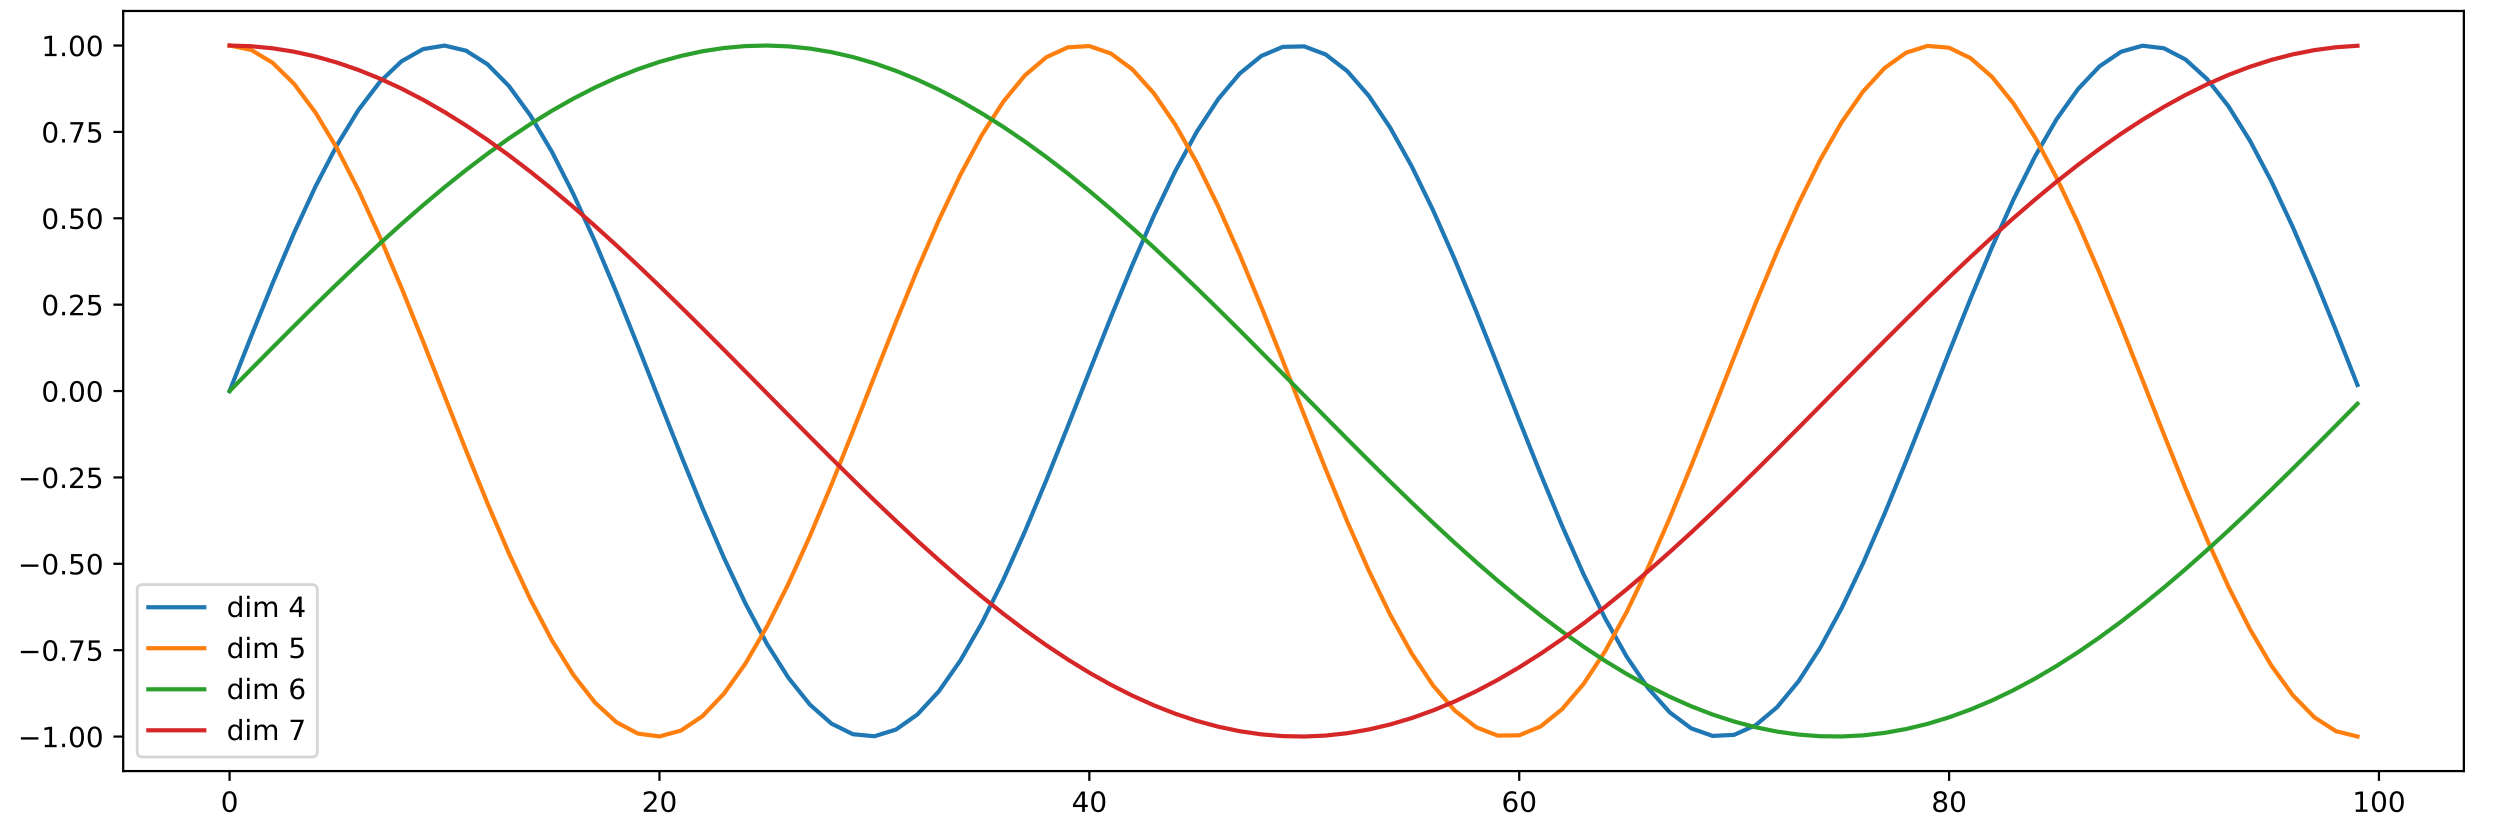 <?xml version="1.0" encoding="UTF-8" standalone="no"?>
<svg
   xmlns:dc="http://purl.org/dc/elements/1.1/"
   xmlns:cc="http://creativecommons.org/ns#"
   xmlns:rdf="http://www.w3.org/1999/02/22-rdf-syntax-ns#"
   xmlns:svg="http://www.w3.org/2000/svg"
   xmlns="http://www.w3.org/2000/svg"
   xmlns:xlink="http://www.w3.org/1999/xlink"
   xmlns:sodipodi="http://sodipodi.sourceforge.net/DTD/sodipodi-0.dtd"
   xmlns:inkscape="http://www.inkscape.org/namespaces/inkscape"
   inkscape:version="1.0beta1 (32d4812, 2019-09-19)"
   sodipodi:docname="PE_example.svg"
   id="svg293"
   version="1.2"
   viewBox="0 0 893.973 297.647"
   height="297.647pt"
   width="893.973pt">
  <rect x="0" y="0" width="893.973" height="297.647" fill="#333333" stroke="none"/>
  <sodipodi:namedview
     inkscape:current-layer="svg293"
     inkscape:window-maximized="0"
     inkscape:window-y="23"
     inkscape:window-x="0"
     inkscape:cy="198.43101"
     inkscape:cx="595.98226"
     inkscape:zoom="0.40689131"
     showgrid="false"
     id="namedview295"
     inkscape:window-height="480"
     inkscape:window-width="648"
     inkscape:pageshadow="2"
     inkscape:pageopacity="0"
     guidetolerance="10"
     gridtolerance="10"
     objecttolerance="10"
     borderopacity="1"
     inkscape:document-rotation="0"
     bordercolor="#666666"
     pagecolor="#ffffff" />
  <defs
     id="defs46">
    <g
       id="g41">
      <symbol
         id="glyph0-0"
         overflow="visible">
        <path
           id="path2"
           d="M 3.18 -6.641 C 2.672 -6.641 2.289 -6.391 2.031 -5.891 C 1.77 -5.391 1.648 -4.641 1.648 -3.641 C 1.648 -2.641 1.77 -1.891 2.031 -1.391 C 2.289 -0.891 2.672 -0.641 3.18 -0.641 C 3.691 -0.641 4.07 -0.891 4.328 -1.391 C 4.578 -1.891 4.711 -2.641 4.711 -3.641 C 4.711 -4.641 4.578 -5.391 4.328 -5.891 C 4.07 -6.391 3.691 -6.641 3.18 -6.641 M 3.18 -7.422 C 3.988 -7.422 4.609 -7.09 5.051 -6.449 C 5.48 -5.801 5.699 -4.859 5.699 -3.641 C 5.699 -2.41 5.48 -1.469 5.051 -0.828 C 4.609 -0.191 3.988 0.129 3.18 0.129 C 2.359 0.129 1.73 -0.191 1.301 -0.828 C 0.871 -1.469 0.66 -2.41 0.66 -3.641 C 0.66 -4.859 0.871 -5.801 1.301 -6.449 C 1.73 -7.09 2.359 -7.422 3.18 -7.422 "
           style="stroke:none;" />
      </symbol>
      <symbol
         id="glyph0-1"
         overflow="visible">
        <path
           id="path5"
           d="M 1.922 -0.828 L 5.359 -0.828 L 5.359 0 L 0.73 0 L 0.73 -0.828 C 1.102 -1.211 1.609 -1.73 2.262 -2.391 C 2.898 -3.039 3.309 -3.461 3.48 -3.648 C 3.801 -4 4.02 -4.301 4.141 -4.551 C 4.262 -4.789 4.328 -5.039 4.328 -5.281 C 4.328 -5.66 4.191 -5.98 3.922 -6.219 C 3.648 -6.461 3.301 -6.59 2.859 -6.59 C 2.551 -6.59 2.219 -6.531 1.879 -6.43 C 1.539 -6.32 1.172 -6.16 0.781 -5.941 L 0.781 -6.941 C 1.18 -7.102 1.551 -7.219 1.891 -7.301 C 2.23 -7.379 2.551 -7.422 2.84 -7.422 C 3.59 -7.422 4.191 -7.23 4.641 -6.852 C 5.09 -6.469 5.32 -5.969 5.32 -5.34 C 5.32 -5.039 5.262 -4.75 5.148 -4.488 C 5.039 -4.219 4.84 -3.898 4.539 -3.539 C 4.461 -3.441 4.199 -3.172 3.762 -2.719 C 3.32 -2.27 2.711 -1.641 1.922 -0.828 "
           style="stroke:none;" />
      </symbol>
      <symbol
         id="glyph0-2"
         overflow="visible">
        <path
           id="path8"
           d="M 3.781 -6.43 L 1.289 -2.539 L 3.781 -2.539 L 3.781 -6.43 M 3.52 -7.289 L 4.762 -7.289 L 4.762 -2.539 L 5.801 -2.539 L 5.801 -1.719 L 4.762 -1.719 L 4.762 0 L 3.781 0 L 3.781 -1.719 L 0.488 -1.719 L 0.488 -2.672 L 3.52 -7.289 "
           style="stroke:none;" />
      </symbol>
      <symbol
         id="glyph0-3"
         overflow="visible">
        <path
           id="path11"
           d="M 3.301 -4.039 C 2.859 -4.039 2.512 -3.879 2.25 -3.578 C 1.988 -3.281 1.859 -2.859 1.859 -2.34 C 1.859 -1.809 1.988 -1.391 2.25 -1.09 C 2.512 -0.789 2.859 -0.641 3.301 -0.641 C 3.738 -0.641 4.09 -0.789 4.352 -1.09 C 4.609 -1.391 4.738 -1.809 4.738 -2.34 C 4.738 -2.859 4.609 -3.281 4.352 -3.578 C 4.09 -3.879 3.738 -4.039 3.301 -4.039 M 5.262 -7.129 L 5.262 -6.23 C 5.012 -6.352 4.762 -6.441 4.512 -6.5 C 4.25 -6.559 4 -6.59 3.762 -6.59 C 3.102 -6.59 2.602 -6.371 2.262 -5.93 C 1.922 -5.488 1.719 -4.82 1.68 -3.941 C 1.871 -4.219 2.109 -4.441 2.398 -4.59 C 2.691 -4.738 3.012 -4.82 3.359 -4.82 C 4.09 -4.82 4.672 -4.59 5.09 -4.148 C 5.512 -3.711 5.73 -3.102 5.73 -2.34 C 5.73 -1.59 5.5 -0.988 5.059 -0.539 C 4.621 -0.09 4.031 0.129 3.301 0.129 C 2.461 0.129 1.809 -0.191 1.371 -0.828 C 0.922 -1.469 0.699 -2.41 0.699 -3.641 C 0.699 -4.789 0.969 -5.711 1.52 -6.391 C 2.059 -7.07 2.801 -7.422 3.719 -7.422 C 3.961 -7.422 4.211 -7.391 4.469 -7.352 C 4.719 -7.301 4.98 -7.23 5.262 -7.129 "
           style="stroke:none;" />
      </symbol>
      <symbol
         id="glyph0-4"
         overflow="visible">
        <path
           id="path14"
           d="M 3.18 -3.461 C 2.711 -3.461 2.34 -3.328 2.07 -3.078 C 1.801 -2.828 1.672 -2.488 1.672 -2.051 C 1.672 -1.609 1.801 -1.262 2.07 -1.012 C 2.34 -0.762 2.711 -0.641 3.18 -0.641 C 3.641 -0.641 4.012 -0.762 4.281 -1.02 C 4.551 -1.27 4.691 -1.609 4.691 -2.051 C 4.691 -2.488 4.551 -2.828 4.289 -3.078 C 4.02 -3.328 3.648 -3.461 3.18 -3.461 M 2.191 -3.879 C 1.77 -3.98 1.441 -4.18 1.199 -4.469 C 0.961 -4.762 0.852 -5.109 0.852 -5.531 C 0.852 -6.109 1.051 -6.57 1.469 -6.91 C 1.879 -7.25 2.449 -7.422 3.18 -7.422 C 3.898 -7.422 4.469 -7.25 4.891 -6.91 C 5.301 -6.57 5.512 -6.109 5.512 -5.531 C 5.512 -5.109 5.391 -4.762 5.148 -4.469 C 4.91 -4.18 4.59 -3.98 4.172 -3.879 C 4.641 -3.77 5.012 -3.551 5.281 -3.23 C 5.539 -2.91 5.68 -2.512 5.68 -2.051 C 5.68 -1.34 5.461 -0.801 5.031 -0.43 C 4.59 -0.051 3.98 0.129 3.18 0.129 C 2.371 0.129 1.75 -0.051 1.32 -0.43 C 0.891 -0.801 0.68 -1.34 0.68 -2.051 C 0.68 -2.512 0.809 -2.91 1.078 -3.23 C 1.34 -3.551 1.711 -3.77 2.191 -3.879 M 1.828 -5.441 C 1.828 -5.059 1.941 -4.762 2.18 -4.551 C 2.422 -4.34 2.75 -4.238 3.18 -4.238 C 3.602 -4.238 3.93 -4.34 4.172 -4.551 C 4.41 -4.762 4.531 -5.059 4.531 -5.441 C 4.531 -5.82 4.41 -6.109 4.172 -6.32 C 3.93 -6.531 3.602 -6.641 3.18 -6.641 C 2.75 -6.641 2.422 -6.531 2.18 -6.32 C 1.941 -6.109 1.828 -5.82 1.828 -5.441 "
           style="stroke:none;" />
      </symbol>
      <symbol
         id="glyph0-5"
         overflow="visible">
        <path
           id="path17"
           d="M 1.238 -0.828 L 2.852 -0.828 L 2.852 -6.391 L 1.102 -6.039 L 1.102 -6.941 L 2.84 -7.289 L 3.828 -7.289 L 3.828 -0.828 L 5.441 -0.828 L 5.441 0 L 1.238 0 L 1.238 -0.828 "
           style="stroke:none;" />
      </symbol>
      <symbol
         id="glyph0-6"
         overflow="visible">
        <path
           id="path20"
           d="M 1.07 -1.238 L 2.102 -1.238 L 2.102 0 L 1.07 0 L 1.07 -1.238 "
           style="stroke:none;" />
      </symbol>
      <symbol
         id="glyph0-7"
         overflow="visible">
        <path
           id="path23"
           d="M 0.82 -7.289 L 5.512 -7.289 L 5.512 -6.871 L 2.859 0 L 1.828 0 L 4.32 -6.461 L 0.82 -6.461 L 0.82 -7.289 "
           style="stroke:none;" />
      </symbol>
      <symbol
         id="glyph0-8"
         overflow="visible">
        <path
           id="path26"
           d="M 1.078 -7.289 L 4.949 -7.289 L 4.949 -6.461 L 1.98 -6.461 L 1.98 -4.672 C 2.121 -4.719 2.27 -4.762 2.41 -4.781 C 2.551 -4.801 2.699 -4.82 2.84 -4.82 C 3.648 -4.82 4.289 -4.59 4.77 -4.148 C 5.25 -3.699 5.488 -3.102 5.488 -2.34 C 5.488 -1.551 5.238 -0.941 4.75 -0.512 C 4.262 -0.078 3.57 0.129 2.691 0.129 C 2.379 0.129 2.07 0.102 1.75 0.059 C 1.43 0.012 1.109 -0.059 0.77 -0.172 L 0.77 -1.16 C 1.059 -1 1.359 -0.879 1.68 -0.801 C 1.988 -0.719 2.32 -0.691 2.672 -0.691 C 3.23 -0.691 3.68 -0.828 4.012 -1.129 C 4.328 -1.43 4.5 -1.828 4.5 -2.34 C 4.5 -2.84 4.328 -3.238 4.012 -3.539 C 3.68 -3.84 3.23 -3.988 2.672 -3.988 C 2.41 -3.988 2.141 -3.961 1.879 -3.898 C 1.621 -3.84 1.352 -3.75 1.078 -3.629 L 1.078 -7.289 "
           style="stroke:none;" />
      </symbol>
      <symbol
         id="glyph0-9"
         overflow="visible">
        <path
           id="path29"
           d="M 4.539 -4.641 L 4.539 -7.602 L 5.441 -7.602 L 5.441 0 L 4.539 0 L 4.539 -0.82 C 4.352 -0.488 4.109 -0.25 3.82 -0.102 C 3.531 0.051 3.191 0.129 2.789 0.129 C 2.129 0.129 1.59 -0.129 1.172 -0.648 C 0.75 -1.172 0.551 -1.871 0.551 -2.73 C 0.551 -3.59 0.75 -4.281 1.172 -4.809 C 1.59 -5.328 2.129 -5.602 2.789 -5.602 C 3.191 -5.602 3.531 -5.52 3.82 -5.359 C 4.109 -5.199 4.352 -4.961 4.539 -4.641 M 1.48 -2.73 C 1.48 -2.07 1.609 -1.551 1.879 -1.172 C 2.148 -0.789 2.531 -0.609 3.012 -0.609 C 3.48 -0.609 3.852 -0.789 4.129 -1.172 C 4.398 -1.551 4.539 -2.07 4.539 -2.73 C 4.539 -3.391 4.398 -3.898 4.129 -4.281 C 3.852 -4.66 3.48 -4.852 3.012 -4.852 C 2.531 -4.852 2.148 -4.66 1.879 -4.281 C 1.609 -3.898 1.48 -3.391 1.48 -2.73 "
           style="stroke:none;" />
      </symbol>
      <symbol
         id="glyph0-10"
         overflow="visible">
        <path
           id="path32"
           d="M 0.941 -5.469 L 1.84 -5.469 L 1.84 0 L 0.941 0 L 0.941 -5.469 M 0.941 -7.602 L 1.84 -7.602 L 1.84 -6.461 L 0.941 -6.461 L 0.941 -7.602 "
           style="stroke:none;" />
      </symbol>
      <symbol
         id="glyph0-11"
         overflow="visible">
        <path
           id="path35"
           d="M 5.199 -4.422 C 5.422 -4.82 5.691 -5.109 6 -5.309 C 6.309 -5.5 6.68 -5.602 7.109 -5.602 C 7.672 -5.602 8.109 -5.398 8.422 -5 C 8.73 -4.602 8.891 -4.031 8.891 -3.301 L 8.891 0 L 7.988 0 L 7.988 -3.27 C 7.988 -3.789 7.891 -4.18 7.711 -4.441 C 7.52 -4.691 7.238 -4.82 6.859 -4.82 C 6.391 -4.82 6.02 -4.66 5.75 -4.352 C 5.48 -4.039 5.352 -3.621 5.352 -3.09 L 5.352 0 L 4.449 0 L 4.449 -3.27 C 4.449 -3.789 4.352 -4.18 4.172 -4.441 C 3.98 -4.691 3.691 -4.82 3.309 -4.82 C 2.852 -4.82 2.48 -4.66 2.211 -4.352 C 1.941 -4.039 1.809 -3.621 1.809 -3.09 L 1.809 0 L 0.91 0 L 0.91 -5.469 L 1.809 -5.469 L 1.809 -4.621 C 2.012 -4.949 2.262 -5.199 2.551 -5.359 C 2.828 -5.52 3.172 -5.602 3.57 -5.602 C 3.969 -5.602 4.301 -5.5 4.578 -5.301 C 4.859 -5.102 5.059 -4.801 5.199 -4.422 "
           style="stroke:none;" />
      </symbol>
      <symbol
         id="glyph0-12"
         overflow="visible">
        <path
           id="path38"
           d=""
           style="stroke:none;" />
      </symbol>
    </g>
    <clipPath
       id="clip1">
      <path
         id="path43"
         d="M 0 0 L 893.973 0 L 893.973 297.648 L 0 297.648 Z M 0 0 " />
    </clipPath>
  </defs>
  <g
     id="surface1850">
    <g
       id="g50"
       clip-rule="nonzero"
       clip-path="url(#clip1)">
      <rect
         id="rect48"
         style="fill:rgb(100%,100%,100%);fill-opacity:1;stroke:none;"
         height="297.647"
         width="893.973"
         y="0"
         x="0" />
    </g>
    <path
       id="path52"
       d="M 44.051 275.727 L 881.051 275.727 L 881.051 3.926 L 44.051 3.926 Z M 44.051 275.727 "
       style=" stroke:none;fill-rule:nonzero;fill:rgb(100%,100%,100%);fill-opacity:1;" />
    <path
       id="path54"
       transform="matrix(1,0,0,-1,-90.948,320.727)"
       d="M 173.045 45 L 173.045 41.5 "
       style="fill:none;stroke-width:0.8;stroke-linecap:butt;stroke-linejoin:round;stroke:rgb(0%,0%,0%);stroke-opacity:1;stroke-miterlimit:10;" />
    <g
       id="g58"
       style="fill:rgb(0%,0%,0%);fill-opacity:1;">
      <use
         id="use56"
         y="290.321"
         x="78.918"
         xlink:href="#glyph0-0" />
    </g>
    <path
       id="path60"
       transform="matrix(1,0,0,-1,-90.948,320.727)"
       d="M 326.764 45 L 326.764 41.5 "
       style="fill:none;stroke-width:0.8;stroke-linecap:butt;stroke-linejoin:round;stroke:rgb(0%,0%,0%);stroke-opacity:1;stroke-miterlimit:10;" />
    <g
       id="g66"
       style="fill:rgb(0%,0%,0%);fill-opacity:1;">
      <use
         id="use62"
         y="290.321"
         x="229.457"
         xlink:href="#glyph0-1" />
      <use
         id="use64"
         y="290.321"
         x="235.817"
         xlink:href="#glyph0-0" />
    </g>
    <path
       id="path68"
       transform="matrix(1,0,0,-1,-90.948,320.727)"
       d="M 480.483 45 L 480.483 41.5 "
       style="fill:none;stroke-width:0.8;stroke-linecap:butt;stroke-linejoin:round;stroke:rgb(0%,0%,0%);stroke-opacity:1;stroke-miterlimit:10;" />
    <g
       id="g74"
       style="fill:rgb(0%,0%,0%);fill-opacity:1;">
      <use
         id="use70"
         y="290.321"
         x="383.176"
         xlink:href="#glyph0-2" />
      <use
         id="use72"
         y="290.321"
         x="389.536"
         xlink:href="#glyph0-0" />
    </g>
    <path
       id="path76"
       transform="matrix(1,0,0,-1,-90.948,320.727)"
       d="M 634.202 45 L 634.202 41.5 "
       style="fill:none;stroke-width:0.8;stroke-linecap:butt;stroke-linejoin:round;stroke:rgb(0%,0%,0%);stroke-opacity:1;stroke-miterlimit:10;" />
    <g
       id="g82"
       style="fill:rgb(0%,0%,0%);fill-opacity:1;">
      <use
         id="use78"
         y="290.321"
         x="536.896"
         xlink:href="#glyph0-3" />
      <use
         id="use80"
         y="290.321"
         x="543.256"
         xlink:href="#glyph0-0" />
    </g>
    <path
       id="path84"
       transform="matrix(1,0,0,-1,-90.948,320.727)"
       d="M 787.92 45 L 787.92 41.5 "
       style="fill:none;stroke-width:0.8;stroke-linecap:butt;stroke-linejoin:round;stroke:rgb(0%,0%,0%);stroke-opacity:1;stroke-miterlimit:10;" />
    <g
       id="g90"
       style="fill:rgb(0%,0%,0%);fill-opacity:1;">
      <use
         id="use86"
         y="290.321"
         x="690.615"
         xlink:href="#glyph0-4" />
      <use
         id="use88"
         y="290.321"
         x="696.975"
         xlink:href="#glyph0-0" />
    </g>
    <path
       id="path92"
       transform="matrix(1,0,0,-1,-90.948,320.727)"
       d="M 941.639 45 L 941.639 41.5 "
       style="fill:none;stroke-width:0.8;stroke-linecap:butt;stroke-linejoin:round;stroke:rgb(0%,0%,0%);stroke-opacity:1;stroke-miterlimit:10;" />
    <g
       id="g100"
       style="fill:rgb(0%,0%,0%);fill-opacity:1;">
      <use
         id="use94"
         y="290.321"
         x="841.154"
         xlink:href="#glyph0-5" />
      <use
         id="use96"
         y="290.321"
         x="847.514"
         xlink:href="#glyph0-0" />
      <use
         id="use98"
         y="290.321"
         x="853.874"
         xlink:href="#glyph0-0" />
    </g>
    <path
       id="path102"
       transform="matrix(1,0,0,-1,-90.948,320.727)"
       d="M 134.998 57.344 L 131.498 57.344 "
       style="fill:none;stroke-width:0.8;stroke-linecap:butt;stroke-linejoin:round;stroke:rgb(0%,0%,0%);stroke-opacity:1;stroke-miterlimit:10;" />
    <g
       id="g112"
       style="fill:rgb(0%,0%,0%);fill-opacity:1;">
      <use
         id="use104"
         y="267.18"
         x="14.791"
         xlink:href="#glyph0-5" />
      <use
         id="use106"
         y="267.18"
         x="21.151"
         xlink:href="#glyph0-6" />
      <use
         id="use108"
         y="267.18"
         x="24.331"
         xlink:href="#glyph0-0" />
      <use
         id="use110"
         y="267.18"
         x="30.691"
         xlink:href="#glyph0-0" />
    </g>
    <path
       id="path114"
       d="M 7.473 263.629 L 13.73 263.629 L 13.73 264.461 L 7.473 264.461 L 7.473 263.629 "
       style=" stroke:none;fill-rule:nonzero;fill:rgb(0%,0%,0%);fill-opacity:1;" />
    <path
       id="path116"
       transform="matrix(1,0,0,-1,-90.948,320.727)"
       d="M 134.998 88.231 L 131.498 88.231 "
       style="fill:none;stroke-width:0.8;stroke-linecap:butt;stroke-linejoin:round;stroke:rgb(0%,0%,0%);stroke-opacity:1;stroke-miterlimit:10;" />
    <g
       id="g126"
       style="fill:rgb(0%,0%,0%);fill-opacity:1;">
      <use
         id="use118"
         y="236.292"
         x="14.791"
         xlink:href="#glyph0-0" />
      <use
         id="use120"
         y="236.292"
         x="21.151"
         xlink:href="#glyph0-6" />
      <use
         id="use122"
         y="236.292"
         x="24.331"
         xlink:href="#glyph0-7" />
      <use
         id="use124"
         y="236.292"
         x="30.691"
         xlink:href="#glyph0-8" />
    </g>
    <path
       id="path128"
       d="M 7.473 232.742 L 13.73 232.742 L 13.73 233.574 L 7.473 233.574 L 7.473 232.742 "
       style=" stroke:none;fill-rule:nonzero;fill:rgb(0%,0%,0%);fill-opacity:1;" />
    <path
       id="path130"
       transform="matrix(1,0,0,-1,-90.948,320.727)"
       d="M 134.998 119.118 L 131.498 119.118 "
       style="fill:none;stroke-width:0.8;stroke-linecap:butt;stroke-linejoin:round;stroke:rgb(0%,0%,0%);stroke-opacity:1;stroke-miterlimit:10;" />
    <g
       id="g140"
       style="fill:rgb(0%,0%,0%);fill-opacity:1;">
      <use
         id="use132"
         y="205.405"
         x="14.791"
         xlink:href="#glyph0-0" />
      <use
         id="use134"
         y="205.405"
         x="21.151"
         xlink:href="#glyph0-6" />
      <use
         id="use136"
         y="205.405"
         x="24.331"
         xlink:href="#glyph0-8" />
      <use
         id="use138"
         y="205.405"
         x="30.691"
         xlink:href="#glyph0-0" />
    </g>
    <path
       id="path142"
       d="M 7.473 201.855 L 13.73 201.855 L 13.73 202.684 L 7.473 202.684 L 7.473 201.855 "
       style=" stroke:none;fill-rule:nonzero;fill:rgb(0%,0%,0%);fill-opacity:1;" />
    <path
       id="path144"
       transform="matrix(1,0,0,-1,-90.948,320.727)"
       d="M 134.998 150.008 L 131.498 150.008 "
       style="fill:none;stroke-width:0.8;stroke-linecap:butt;stroke-linejoin:round;stroke:rgb(0%,0%,0%);stroke-opacity:1;stroke-miterlimit:10;" />
    <g
       id="g154"
       style="fill:rgb(0%,0%,0%);fill-opacity:1;">
      <use
         id="use146"
         y="174.517"
         x="14.791"
         xlink:href="#glyph0-0" />
      <use
         id="use148"
         y="174.517"
         x="21.151"
         xlink:href="#glyph0-6" />
      <use
         id="use150"
         y="174.517"
         x="24.331"
         xlink:href="#glyph0-1" />
      <use
         id="use152"
         y="174.517"
         x="30.691"
         xlink:href="#glyph0-8" />
    </g>
    <path
       id="path156"
       d="M 7.473 170.969 L 13.73 170.969 L 13.73 171.797 L 7.473 171.797 L 7.473 170.969 "
       style=" stroke:none;fill-rule:nonzero;fill:rgb(0%,0%,0%);fill-opacity:1;" />
    <path
       id="path158"
       transform="matrix(1,0,0,-1,-90.948,320.727)"
       d="M 134.998 180.895 L 131.498 180.895 "
       style="fill:none;stroke-width:0.8;stroke-linecap:butt;stroke-linejoin:round;stroke:rgb(0%,0%,0%);stroke-opacity:1;stroke-miterlimit:10;" />
    <g
       id="g168"
       style="fill:rgb(0%,0%,0%);fill-opacity:1;">
      <use
         id="use160"
         y="143.629"
         x="14.787"
         xlink:href="#glyph0-0" />
      <use
         id="use162"
         y="143.629"
         x="21.147"
         xlink:href="#glyph0-6" />
      <use
         id="use164"
         y="143.629"
         x="24.327"
         xlink:href="#glyph0-0" />
      <use
         id="use166"
         y="143.629"
         x="30.687"
         xlink:href="#glyph0-0" />
    </g>
    <path
       id="path170"
       transform="matrix(1,0,0,-1,-90.948,320.727)"
       d="M 134.998 211.782 L 131.498 211.782 "
       style="fill:none;stroke-width:0.8;stroke-linecap:butt;stroke-linejoin:round;stroke:rgb(0%,0%,0%);stroke-opacity:1;stroke-miterlimit:10;" />
    <g
       id="g180"
       style="fill:rgb(0%,0%,0%);fill-opacity:1;">
      <use
         id="use172"
         y="112.742"
         x="14.787"
         xlink:href="#glyph0-0" />
      <use
         id="use174"
         y="112.742"
         x="21.147"
         xlink:href="#glyph0-6" />
      <use
         id="use176"
         y="112.742"
         x="24.327"
         xlink:href="#glyph0-1" />
      <use
         id="use178"
         y="112.742"
         x="30.687"
         xlink:href="#glyph0-8" />
    </g>
    <path
       id="path182"
       transform="matrix(1,0,0,-1,-90.948,320.727)"
       d="M 134.998 242.668 L 131.498 242.668 "
       style="fill:none;stroke-width:0.8;stroke-linecap:butt;stroke-linejoin:round;stroke:rgb(0%,0%,0%);stroke-opacity:1;stroke-miterlimit:10;" />
    <g
       id="g192"
       style="fill:rgb(0%,0%,0%);fill-opacity:1;">
      <use
         id="use184"
         y="81.854"
         x="14.787"
         xlink:href="#glyph0-0" />
      <use
         id="use186"
         y="81.854"
         x="21.147"
         xlink:href="#glyph0-6" />
      <use
         id="use188"
         y="81.854"
         x="24.327"
         xlink:href="#glyph0-8" />
      <use
         id="use190"
         y="81.854"
         x="30.687"
         xlink:href="#glyph0-0" />
    </g>
    <path
       id="path194"
       transform="matrix(1,0,0,-1,-90.948,320.727)"
       d="M 134.998 273.559 L 131.498 273.559 "
       style="fill:none;stroke-width:0.8;stroke-linecap:butt;stroke-linejoin:round;stroke:rgb(0%,0%,0%);stroke-opacity:1;stroke-miterlimit:10;" />
    <g
       id="g204"
       style="fill:rgb(0%,0%,0%);fill-opacity:1;">
      <use
         id="use196"
         y="50.966"
         x="14.787"
         xlink:href="#glyph0-0" />
      <use
         id="use198"
         y="50.966"
         x="21.147"
         xlink:href="#glyph0-6" />
      <use
         id="use200"
         y="50.966"
         x="24.327"
         xlink:href="#glyph0-7" />
      <use
         id="use202"
         y="50.966"
         x="30.687"
         xlink:href="#glyph0-8" />
    </g>
    <path
       id="path206"
       transform="matrix(1,0,0,-1,-90.948,320.727)"
       d="M 134.998 304.446 L 131.498 304.446 "
       style="fill:none;stroke-width:0.8;stroke-linecap:butt;stroke-linejoin:round;stroke:rgb(0%,0%,0%);stroke-opacity:1;stroke-miterlimit:10;" />
    <g
       id="g216"
       style="fill:rgb(0%,0%,0%);fill-opacity:1;">
      <use
         id="use208"
         y="20.078"
         x="14.787"
         xlink:href="#glyph0-5" />
      <use
         id="use210"
         y="20.078"
         x="21.147"
         xlink:href="#glyph0-6" />
      <use
         id="use212"
         y="20.078"
         x="24.327"
         xlink:href="#glyph0-0" />
      <use
         id="use214"
         y="20.078"
         x="30.687"
         xlink:href="#glyph0-0" />
    </g>
    <path
       id="path218"
       transform="matrix(1,0,0,-1,-90.948,320.727)"
       d="M 173.045 180.895 L 180.733 200.395 L 188.416 219.407 L 196.104 237.45 L 203.787 254.079 L 211.475 268.872 L 219.162 281.461 L 226.846 291.528 L 234.534 298.821 L 242.217 303.161 L 249.905 304.434 L 257.592 302.61 L 265.276 297.735 L 272.963 289.934 L 280.647 279.395 L 288.334 266.391 L 296.022 251.243 L 303.705 234.332 L 311.393 216.079 L 319.08 196.946 L 326.764 177.411 L 334.452 157.965 L 342.135 139.09 L 349.823 121.266 L 357.51 104.934 L 365.194 90.508 L 372.881 78.344 L 380.565 68.754 L 388.252 61.977 L 395.94 58.176 L 403.623 57.454 L 411.311 59.825 L 418.994 65.231 L 426.682 73.536 L 434.369 84.536 L 442.053 97.946 L 449.741 113.438 L 457.424 130.618 L 465.112 149.063 L 472.799 168.301 L 480.483 187.856 L 488.17 207.239 L 495.854 225.961 L 503.541 243.551 L 511.229 259.571 L 518.912 273.622 L 526.6 285.344 L 534.284 294.45 L 541.971 300.711 L 549.659 303.969 L 557.342 304.137 L 565.03 301.219 L 572.713 295.286 L 580.401 286.485 L 588.088 275.036 L 595.772 261.231 L 603.459 245.407 L 611.143 227.969 L 618.83 209.348 L 626.518 190.016 L 634.202 170.457 L 641.889 151.157 L 649.573 132.606 L 657.26 115.262 L 664.948 99.563 L 672.631 85.903 L 680.319 74.625 L 688.002 66.012 L 695.69 60.278 L 703.377 57.563 L 711.061 57.946 L 718.748 61.407 L 726.432 67.864 L 734.119 77.153 L 741.807 89.043 L 749.491 103.239 L 757.178 119.379 L 764.866 137.059 L 772.549 155.84 L 780.237 175.247 L 787.92 194.797 L 795.608 214 L 803.295 232.372 L 810.979 249.454 L 818.666 264.817 L 826.35 278.075 L 834.037 288.899 L 841.725 297.016 L 849.409 302.219 L 857.096 304.383 L 864.78 303.454 L 872.467 299.45 L 880.155 292.473 L 887.838 282.704 L 895.526 270.379 L 903.209 255.813 L 910.897 239.368 L 918.584 221.457 L 926.268 202.528 L 933.955 183.059 "
       style="fill:none;stroke-width:1.5;stroke-linecap:square;stroke-linejoin:round;stroke:rgb(12.157%,46.666%,70.587%);stroke-opacity:1;stroke-miterlimit:10;" />
    <path
       id="path220"
       transform="matrix(1,0,0,-1,-90.948,320.727)"
       d="M 173.045 304.446 L 180.733 302.899 L 188.416 298.289 L 196.104 290.743 L 203.787 280.438 L 211.475 267.641 L 219.162 252.668 L 226.846 235.895 L 234.534 217.747 L 242.217 198.672 L 249.905 179.153 L 257.592 159.676 L 265.276 140.735 L 272.963 122.797 L 280.647 106.313 L 288.334 91.704 L 296.022 79.329 L 303.705 69.497 L 311.393 62.461 L 319.08 58.391 L 326.764 57.391 L 334.452 59.489 L 342.135 64.629 L 349.823 72.688 L 357.51 83.454 L 365.194 96.665 L 372.881 111.985 L 380.565 129.032 L 388.252 147.383 L 395.94 166.571 L 403.623 186.118 L 411.311 205.536 L 418.994 224.332 L 426.682 242.043 L 434.369 258.223 L 442.053 272.461 L 449.741 284.403 L 457.424 293.754 L 465.112 300.274 L 472.799 303.801 L 480.483 304.25 L 488.17 301.606 L 495.854 295.934 L 503.541 287.379 L 511.229 276.157 L 518.912 262.543 L 526.6 246.887 L 534.284 229.575 L 541.971 211.043 L 549.659 191.754 L 557.342 172.192 L 565.03 152.852 L 572.713 134.211 L 580.401 116.743 L 588.088 100.883 L 595.772 87.028 L 603.459 75.524 L 611.143 66.665 L 618.83 60.664 L 626.518 57.68 L 634.202 57.786 L 641.889 60.977 L 649.573 67.172 L 657.26 76.219 L 664.948 87.891 L 672.631 101.891 L 680.319 117.875 L 688.002 135.434 L 695.69 154.137 L 703.377 173.508 L 711.061 193.067 L 718.748 212.321 L 726.432 230.782 L 734.119 247.997 L 741.807 263.528 L 749.491 276.989 L 757.178 288.043 L 764.866 296.407 L 772.549 301.879 L 780.237 304.317 L 787.92 303.661 L 795.608 299.926 L 803.295 293.211 L 810.979 283.68 L 818.666 271.571 L 826.35 257.188 L 834.037 240.895 L 841.725 223.098 L 849.409 204.243 L 857.096 184.801 L 864.78 165.262 L 872.467 146.114 L 880.155 127.84 L 887.838 110.895 L 895.526 95.704 L 903.209 82.649 L 910.897 72.055 L 918.584 64.192 L 926.268 59.254 L 933.955 57.364 "
       style="fill:none;stroke-width:1.5;stroke-linecap:square;stroke-linejoin:round;stroke:rgb(100%,49.803%,5.49%);stroke-opacity:1;stroke-miterlimit:10;" />
    <path
       id="path222"
       transform="matrix(1,0,0,-1,-90.948,320.727)"
       d="M 173.045 180.895 L 180.733 188.684 L 188.416 196.446 L 196.104 204.141 L 203.787 211.747 L 211.475 219.227 L 219.162 226.559 L 226.846 233.707 L 234.534 240.645 L 242.217 247.344 L 249.905 253.778 L 257.592 259.926 L 265.276 265.754 L 272.963 271.25 L 280.647 276.383 L 288.334 281.137 L 296.022 285.489 L 303.705 289.43 L 311.393 292.934 L 319.08 295.997 L 326.764 298.598 L 334.452 300.731 L 342.135 302.391 L 349.823 303.563 L 357.51 304.247 L 365.194 304.442 L 372.881 304.145 L 380.565 303.356 L 388.252 302.082 L 395.94 300.325 L 403.623 298.094 L 411.311 295.395 L 418.994 292.239 L 426.682 288.641 L 434.369 284.614 L 442.053 280.176 L 449.741 275.34 L 457.424 270.129 L 465.112 264.563 L 472.799 258.664 L 480.483 252.457 L 488.17 245.965 L 495.854 239.211 L 503.541 232.227 L 511.229 225.04 L 518.912 217.676 L 526.6 210.165 L 534.284 202.54 L 541.971 194.825 L 549.659 187.059 L 557.342 179.266 L 565.03 171.477 L 572.713 163.731 L 580.401 156.047 L 588.088 148.465 L 595.772 141.012 L 603.459 133.719 L 611.143 126.614 L 618.83 119.723 L 626.518 113.079 L 634.202 106.7 L 641.889 100.618 L 649.573 94.856 L 657.26 89.438 L 664.948 84.379 L 672.631 79.707 L 680.319 75.442 L 688.002 71.59 L 695.69 68.176 L 703.377 65.211 L 711.061 62.707 L 718.748 60.672 L 726.432 59.114 L 734.119 58.043 L 741.807 57.461 L 749.491 57.368 L 757.178 57.766 L 764.866 58.657 L 772.549 60.036 L 780.237 61.891 L 787.92 64.223 L 795.608 67.02 L 803.295 70.266 L 810.979 73.957 L 818.666 78.071 L 826.35 82.594 L 834.037 87.508 L 841.725 92.793 L 849.409 98.434 L 857.096 104.399 L 864.78 110.668 L 872.467 117.215 L 880.155 124.02 L 887.838 131.047 L 895.526 138.274 L 903.209 145.672 L 910.897 153.211 L 918.584 160.856 L 926.268 168.582 L 933.955 176.36 "
       style="fill:none;stroke-width:1.5;stroke-linecap:square;stroke-linejoin:round;stroke:rgb(17.255%,62.744%,17.255%);stroke-opacity:1;stroke-miterlimit:10;" />
    <path
       id="path224"
       transform="matrix(1,0,0,-1,-90.948,320.727)"
       d="M 173.045 304.446 L 180.733 304.2 L 188.416 303.461 L 196.104 302.239 L 203.787 300.532 L 211.475 298.348 L 219.162 295.696 L 226.846 292.59 L 234.534 289.036 L 242.217 285.055 L 249.905 280.657 L 257.592 275.864 L 265.276 270.692 L 272.963 265.161 L 280.647 259.297 L 288.334 253.122 L 296.022 246.657 L 303.705 239.93 L 311.393 232.969 L 319.08 225.801 L 326.764 218.454 L 334.452 210.957 L 342.135 203.34 L 349.823 195.637 L 357.51 187.872 L 365.194 180.079 L 372.881 172.29 L 380.565 164.536 L 388.252 156.848 L 395.94 149.254 L 403.623 141.786 L 411.311 134.473 L 418.994 127.348 L 426.682 120.434 L 434.369 113.758 L 442.053 107.352 L 449.741 101.239 L 457.424 95.442 L 465.112 89.985 L 472.799 84.891 L 480.483 80.18 L 488.17 75.868 L 495.854 71.973 L 503.541 68.512 L 511.229 65.5 L 518.912 62.946 L 526.6 60.86 L 534.284 59.254 L 541.971 58.133 L 549.659 57.497 L 557.342 57.356 L 565.03 57.704 L 572.713 58.543 L 580.401 59.868 L 588.088 61.676 L 595.772 63.957 L 603.459 66.704 L 611.143 69.907 L 618.83 73.551 L 626.518 77.622 L 634.202 82.102 L 641.889 86.977 L 649.573 92.227 L 657.26 97.829 L 664.948 103.758 L 672.631 109.997 L 680.319 116.52 L 688.002 123.297 L 695.69 130.305 L 703.377 137.512 L 711.061 144.891 L 718.748 152.415 L 726.432 160.055 L 734.119 167.774 L 741.807 175.547 L 749.491 183.34 L 757.178 191.125 L 764.866 198.868 L 772.549 206.54 L 780.237 214.11 L 787.92 221.547 L 795.608 228.821 L 803.295 235.907 L 810.979 242.774 L 818.666 249.391 L 826.35 255.739 L 834.037 261.789 L 841.725 267.516 L 849.409 272.899 L 857.096 277.914 L 864.78 282.547 L 872.467 286.77 L 880.155 290.575 L 887.838 293.946 L 895.526 296.864 L 903.209 299.317 L 910.897 301.305 L 918.584 302.809 L 926.268 303.832 L 933.955 304.364 "
       style="fill:none;stroke-width:1.5;stroke-linecap:square;stroke-linejoin:round;stroke:rgb(83.92%,15.294%,15.686%);stroke-opacity:1;stroke-miterlimit:10;" />
    <path
       id="path226"
       transform="matrix(1,0,0,-1,-90.948,320.727)"
       d="M 134.998 45 L 134.998 316.801 "
       style="fill:none;stroke-width:0.8;stroke-linecap:square;stroke-linejoin:miter;stroke:rgb(0%,0%,0%);stroke-opacity:1;stroke-miterlimit:10;" />
    <path
       id="path228"
       transform="matrix(1,0,0,-1,-90.948,320.727)"
       d="M 971.998 45 L 971.998 316.801 "
       style="fill:none;stroke-width:0.8;stroke-linecap:square;stroke-linejoin:miter;stroke:rgb(0%,0%,0%);stroke-opacity:1;stroke-miterlimit:10;" />
    <path
       id="path230"
       transform="matrix(1,0,0,-1,-90.948,320.727)"
       d="M 134.998 45 L 971.998 45 "
       style="fill:none;stroke-width:0.8;stroke-linecap:square;stroke-linejoin:miter;stroke:rgb(0%,0%,0%);stroke-opacity:1;stroke-miterlimit:10;" />
    <path
       id="path232"
       transform="matrix(1,0,0,-1,-90.948,320.727)"
       d="M 134.998 316.801 L 971.998 316.801 "
       style="fill:none;stroke-width:0.8;stroke-linecap:square;stroke-linejoin:miter;stroke:rgb(0%,0%,0%);stroke-opacity:1;stroke-miterlimit:10;" />
    <path
       id="path234"
       transform="matrix(1,0,0,-1,-90.948,320.727)"
       d="M 141.998 50 L 202.42 50 C 203.756 50 204.42 50.668 204.42 52 L 204.42 109.688 C 204.42 111.02 203.756 111.688 202.42 111.688 L 141.998 111.688 C 140.666 111.688 139.998 111.02 139.998 109.688 L 139.998 52 C 139.998 50.668 140.666 50 141.998 50 Z M 141.998 50 "
       style="fill-rule:nonzero;fill:rgb(100%,100%,100%);fill-opacity:0.8;stroke-width:1;stroke-linecap:butt;stroke-linejoin:miter;stroke:rgb(79.999%,79.999%,79.999%);stroke-opacity:0.8;stroke-miterlimit:10;" />
    <path
       id="path236"
       transform="matrix(1,0,0,-1,-90.948,320.727)"
       d="M 143.998 103.594 L 163.998 103.594 "
       style="fill:none;stroke-width:1.5;stroke-linecap:square;stroke-linejoin:round;stroke:rgb(12.157%,46.666%,70.587%);stroke-opacity:1;stroke-miterlimit:10;" />
    <g
       id="g248"
       style="fill:rgb(0%,0%,0%);fill-opacity:1;">
      <use
         id="use238"
         y="220.633"
         x="81.052"
         xlink:href="#glyph0-9" />
      <use
         id="use240"
         y="220.633"
         x="87.402"
         xlink:href="#glyph0-10" />
      <use
         id="use242"
         y="220.633"
         x="90.182"
         xlink:href="#glyph0-11" />
      <use
         id="use244"
         y="220.633"
         x="99.922"
         xlink:href="#glyph0-12" />
      <use
         id="use246"
         y="220.633"
         x="103.102"
         xlink:href="#glyph0-2" />
    </g>
    <path
       id="path250"
       transform="matrix(1,0,0,-1,-90.948,320.727)"
       d="M 143.998 88.922 L 163.998 88.922 "
       style="fill:none;stroke-width:1.5;stroke-linecap:square;stroke-linejoin:round;stroke:rgb(100%,49.803%,5.49%);stroke-opacity:1;stroke-miterlimit:10;" />
    <g
       id="g262"
       style="fill:rgb(0%,0%,0%);fill-opacity:1;">
      <use
         id="use252"
         y="235.305"
         x="81.052"
         xlink:href="#glyph0-9" />
      <use
         id="use254"
         y="235.305"
         x="87.402"
         xlink:href="#glyph0-10" />
      <use
         id="use256"
         y="235.305"
         x="90.182"
         xlink:href="#glyph0-11" />
      <use
         id="use258"
         y="235.305"
         x="99.922"
         xlink:href="#glyph0-12" />
      <use
         id="use260"
         y="235.305"
         x="103.102"
         xlink:href="#glyph0-8" />
    </g>
    <path
       id="path264"
       transform="matrix(1,0,0,-1,-90.948,320.727)"
       d="M 143.998 74.25 L 163.998 74.25 "
       style="fill:none;stroke-width:1.5;stroke-linecap:square;stroke-linejoin:round;stroke:rgb(17.255%,62.744%,17.255%);stroke-opacity:1;stroke-miterlimit:10;" />
    <g
       id="g276"
       style="fill:rgb(0%,0%,0%);fill-opacity:1;">
      <use
         id="use266"
         y="249.977"
         x="81.052"
         xlink:href="#glyph0-9" />
      <use
         id="use268"
         y="249.977"
         x="87.402"
         xlink:href="#glyph0-10" />
      <use
         id="use270"
         y="249.977"
         x="90.182"
         xlink:href="#glyph0-11" />
      <use
         id="use272"
         y="249.977"
         x="99.922"
         xlink:href="#glyph0-12" />
      <use
         id="use274"
         y="249.977"
         x="103.102"
         xlink:href="#glyph0-3" />
    </g>
    <path
       id="path278"
       transform="matrix(1,0,0,-1,-90.948,320.727)"
       d="M 143.998 59.579 L 163.998 59.579 "
       style="fill:none;stroke-width:1.5;stroke-linecap:square;stroke-linejoin:round;stroke:rgb(83.92%,15.294%,15.686%);stroke-opacity:1;stroke-miterlimit:10;" />
    <g
       id="g290"
       style="fill:rgb(0%,0%,0%);fill-opacity:1;">
      <use
         id="use280"
         y="264.649"
         x="81.052"
         xlink:href="#glyph0-9" />
      <use
         id="use282"
         y="264.649"
         x="87.402"
         xlink:href="#glyph0-10" />
      <use
         id="use284"
         y="264.649"
         x="90.182"
         xlink:href="#glyph0-11" />
      <use
         id="use286"
         y="264.649"
         x="99.922"
         xlink:href="#glyph0-12" />
      <use
         id="use288"
         y="264.649"
         x="103.102"
         xlink:href="#glyph0-7" />
    </g>
  </g>
</svg>

